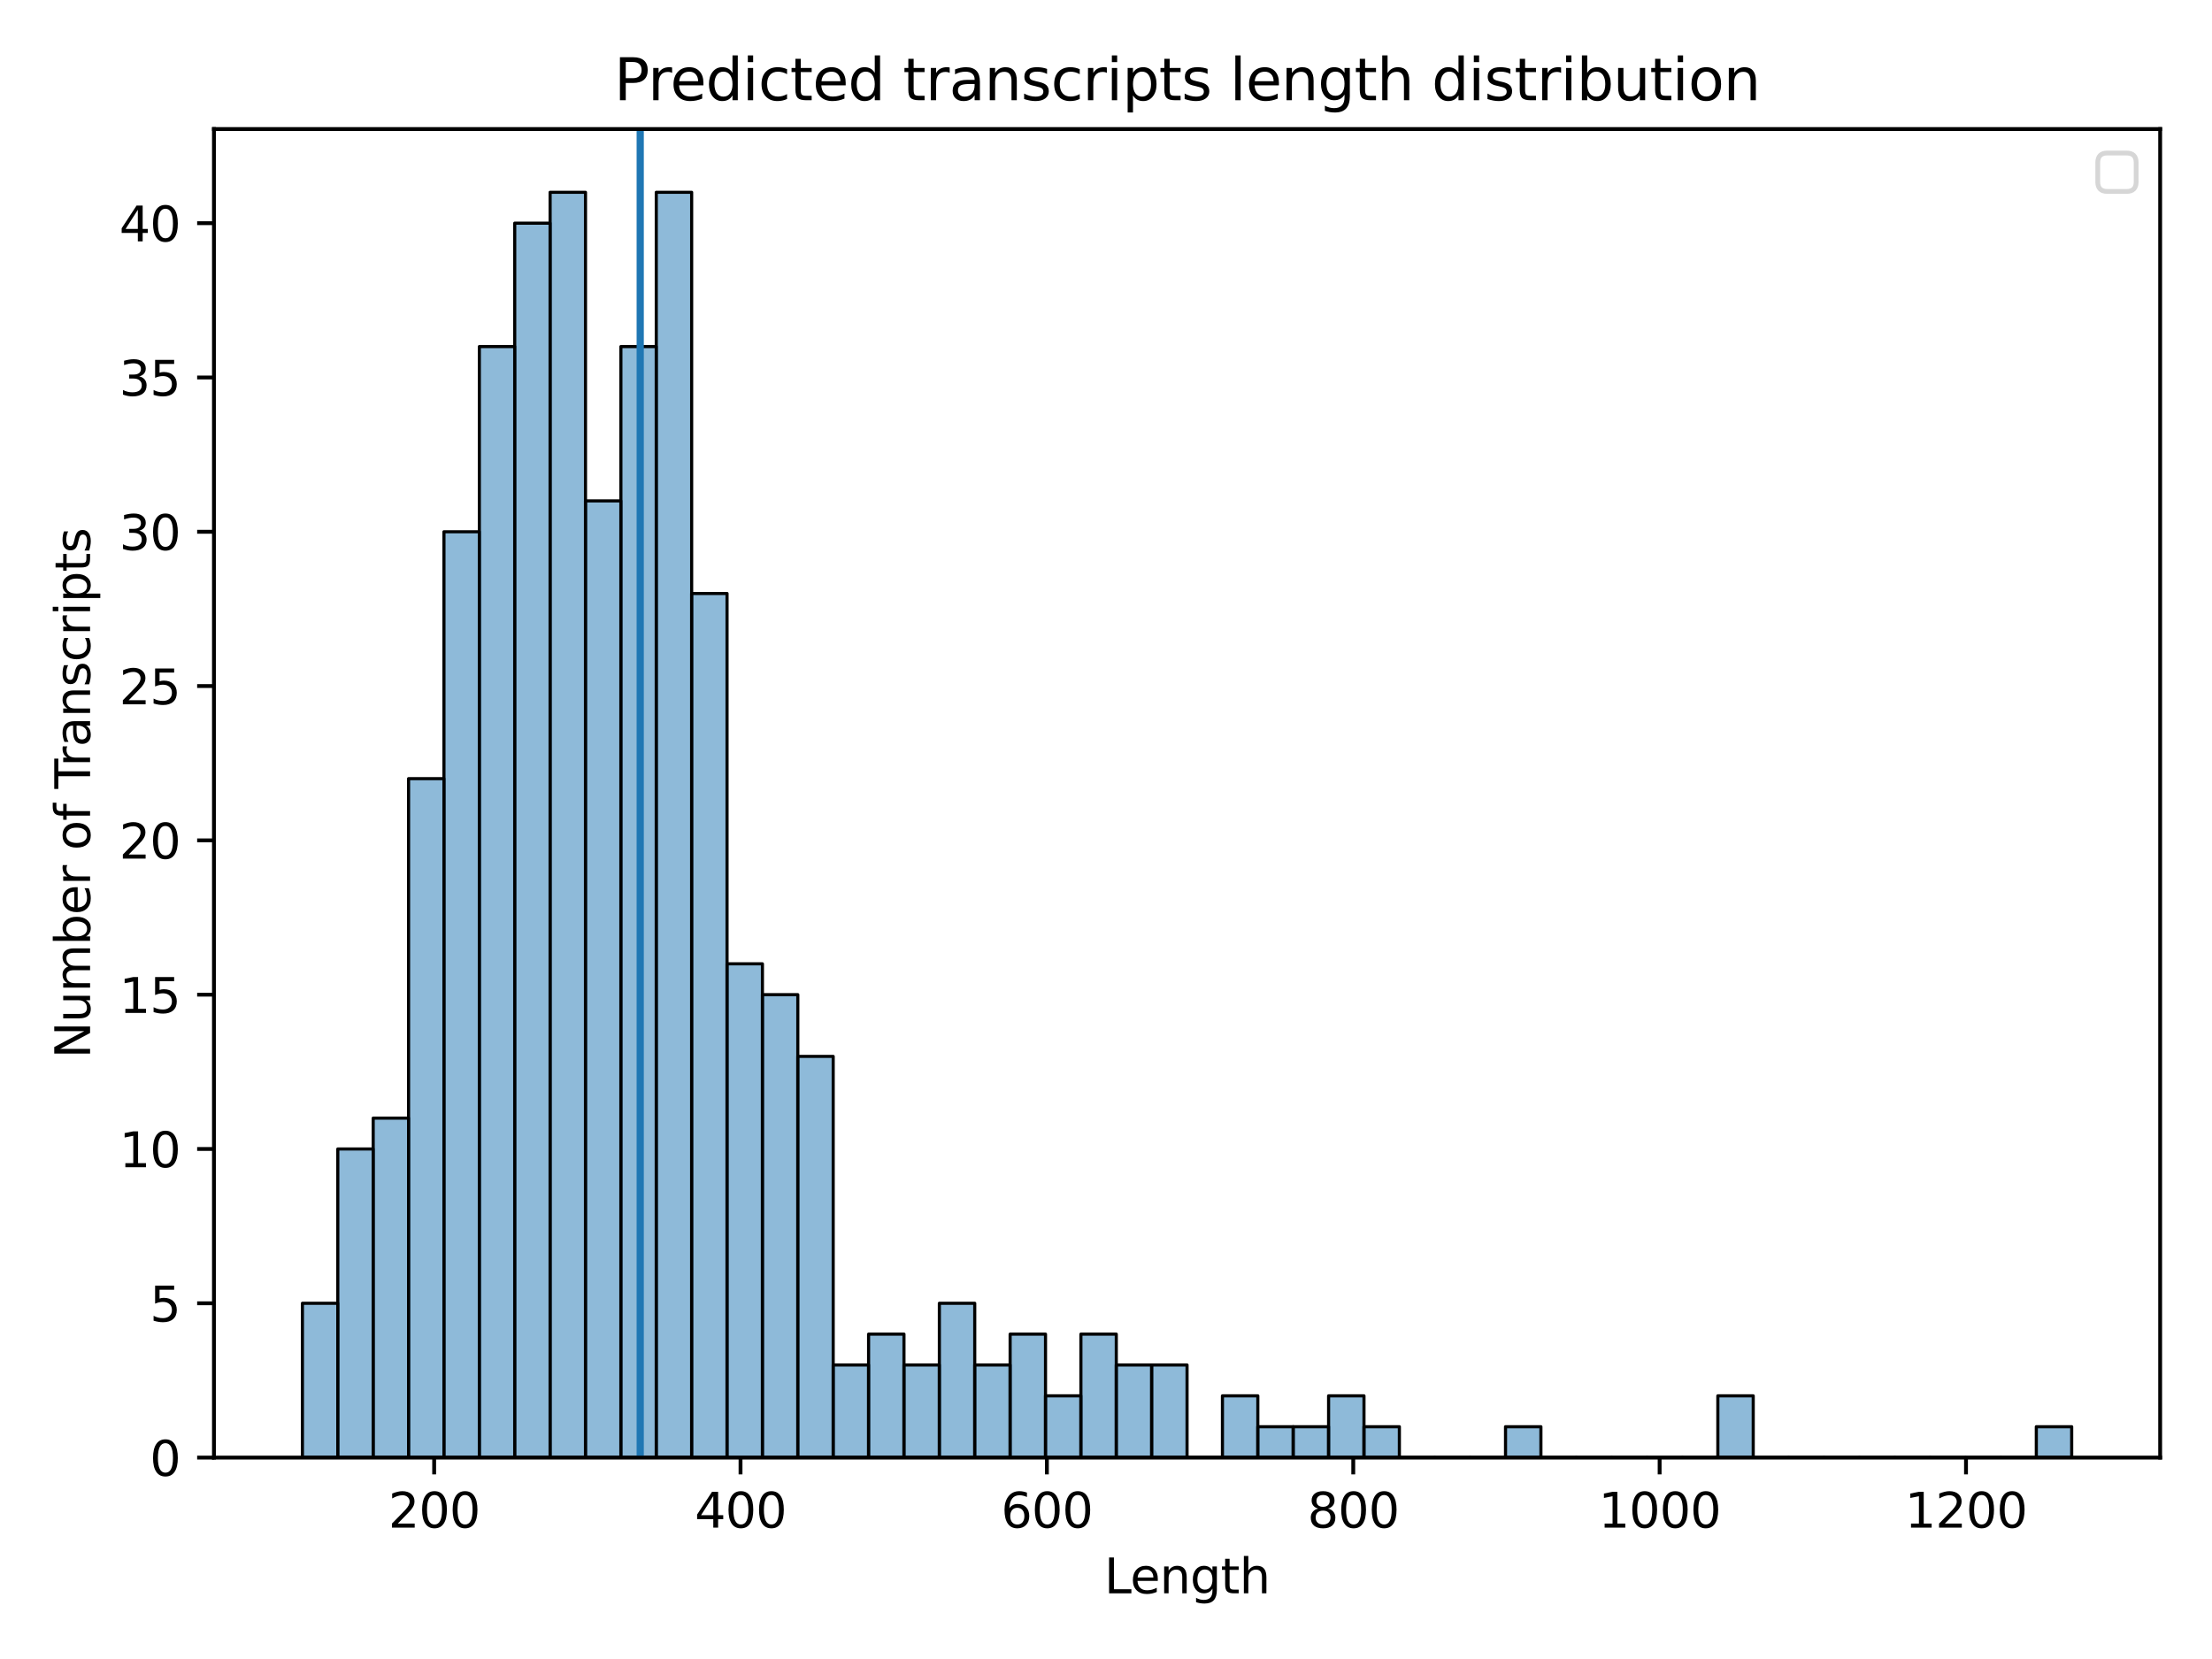 <?xml version="1.0" encoding="utf-8" standalone="no"?>
<!DOCTYPE svg PUBLIC "-//W3C//DTD SVG 1.1//EN"
  "http://www.w3.org/Graphics/SVG/1.1/DTD/svg11.dtd">
<svg xmlns:xlink="http://www.w3.org/1999/xlink" width="460.8pt" height="345.6pt" viewBox="0 0 460.8 345.6" xmlns="http://www.w3.org/2000/svg" version="1.1">
 <defs>
  <style type="text/css">*{stroke-linejoin: round; stroke-linecap: butt}</style>
 </defs>
 <g id="figure_1">
  <g id="patch_1">
   <path d="M 0 345.6 
L 460.8 345.6 
L 460.8 0 
L 0 0 
z
" style="fill: #ffffff"/>
  </g>
  <g id="axes_1">
   <g id="patch_2">
    <path d="M 44.57 303.64 
L 450 303.64 
L 450 26.88 
L 44.57 26.88 
z
" style="fill: #ffffff"/>
   </g>
   <g id="patch_3">
    <path d="M 62.999 303.64 
L 70.37 303.64 
L 70.37 271.496 
L 62.999 271.496 
z
" clip-path="url(#pfe4342f072)" style="fill: #1f77b4; fill-opacity: 0.5; stroke: #000000; stroke-width: 0.649; stroke-linejoin: miter"/>
   </g>
   <g id="patch_4">
    <path d="M 70.37 303.64 
L 77.742 303.64 
L 77.742 239.352 
L 70.37 239.352 
z
" clip-path="url(#pfe4342f072)" style="fill: #1f77b4; fill-opacity: 0.5; stroke: #000000; stroke-width: 0.649; stroke-linejoin: miter"/>
   </g>
   <g id="patch_5">
    <path d="M 77.742 303.64 
L 85.113 303.64 
L 85.113 232.923 
L 77.742 232.923 
z
" clip-path="url(#pfe4342f072)" style="fill: #1f77b4; fill-opacity: 0.5; stroke: #000000; stroke-width: 0.649; stroke-linejoin: miter"/>
   </g>
   <g id="patch_6">
    <path d="M 85.113 303.64 
L 92.484 303.64 
L 92.484 162.206 
L 85.113 162.206 
z
" clip-path="url(#pfe4342f072)" style="fill: #1f77b4; fill-opacity: 0.5; stroke: #000000; stroke-width: 0.649; stroke-linejoin: miter"/>
   </g>
   <g id="patch_7">
    <path d="M 92.484 303.64 
L 99.856 303.64 
L 99.856 110.776 
L 92.484 110.776 
z
" clip-path="url(#pfe4342f072)" style="fill: #1f77b4; fill-opacity: 0.5; stroke: #000000; stroke-width: 0.649; stroke-linejoin: miter"/>
   </g>
   <g id="patch_8">
    <path d="M 99.856 303.64 
L 107.227 303.64 
L 107.227 72.203 
L 99.856 72.203 
z
" clip-path="url(#pfe4342f072)" style="fill: #1f77b4; fill-opacity: 0.5; stroke: #000000; stroke-width: 0.649; stroke-linejoin: miter"/>
   </g>
   <g id="patch_9">
    <path d="M 107.227 303.64 
L 114.599 303.64 
L 114.599 46.488 
L 107.227 46.488 
z
" clip-path="url(#pfe4342f072)" style="fill: #1f77b4; fill-opacity: 0.5; stroke: #000000; stroke-width: 0.649; stroke-linejoin: miter"/>
   </g>
   <g id="patch_10">
    <path d="M 114.599 303.64 
L 121.97 303.64 
L 121.97 40.059 
L 114.599 40.059 
z
" clip-path="url(#pfe4342f072)" style="fill: #1f77b4; fill-opacity: 0.5; stroke: #000000; stroke-width: 0.649; stroke-linejoin: miter"/>
   </g>
   <g id="patch_11">
    <path d="M 121.97 303.64 
L 129.342 303.64 
L 129.342 104.347 
L 121.97 104.347 
z
" clip-path="url(#pfe4342f072)" style="fill: #1f77b4; fill-opacity: 0.5; stroke: #000000; stroke-width: 0.649; stroke-linejoin: miter"/>
   </g>
   <g id="patch_12">
    <path d="M 129.342 303.64 
L 136.713 303.64 
L 136.713 72.203 
L 129.342 72.203 
z
" clip-path="url(#pfe4342f072)" style="fill: #1f77b4; fill-opacity: 0.5; stroke: #000000; stroke-width: 0.649; stroke-linejoin: miter"/>
   </g>
   <g id="patch_13">
    <path d="M 136.713 303.64 
L 144.085 303.64 
L 144.085 40.059 
L 136.713 40.059 
z
" clip-path="url(#pfe4342f072)" style="fill: #1f77b4; fill-opacity: 0.5; stroke: #000000; stroke-width: 0.649; stroke-linejoin: miter"/>
   </g>
   <g id="patch_14">
    <path d="M 144.085 303.64 
L 151.456 303.64 
L 151.456 123.633 
L 144.085 123.633 
z
" clip-path="url(#pfe4342f072)" style="fill: #1f77b4; fill-opacity: 0.5; stroke: #000000; stroke-width: 0.649; stroke-linejoin: miter"/>
   </g>
   <g id="patch_15">
    <path d="M 151.456 303.64 
L 158.828 303.64 
L 158.828 200.779 
L 151.456 200.779 
z
" clip-path="url(#pfe4342f072)" style="fill: #1f77b4; fill-opacity: 0.5; stroke: #000000; stroke-width: 0.649; stroke-linejoin: miter"/>
   </g>
   <g id="patch_16">
    <path d="M 158.828 303.64 
L 166.199 303.64 
L 166.199 207.208 
L 158.828 207.208 
z
" clip-path="url(#pfe4342f072)" style="fill: #1f77b4; fill-opacity: 0.5; stroke: #000000; stroke-width: 0.649; stroke-linejoin: miter"/>
   </g>
   <g id="patch_17">
    <path d="M 166.199 303.64 
L 173.57 303.64 
L 173.57 220.066 
L 166.199 220.066 
z
" clip-path="url(#pfe4342f072)" style="fill: #1f77b4; fill-opacity: 0.5; stroke: #000000; stroke-width: 0.649; stroke-linejoin: miter"/>
   </g>
   <g id="patch_18">
    <path d="M 173.57 303.64 
L 180.942 303.64 
L 180.942 284.354 
L 173.57 284.354 
z
" clip-path="url(#pfe4342f072)" style="fill: #1f77b4; fill-opacity: 0.5; stroke: #000000; stroke-width: 0.649; stroke-linejoin: miter"/>
   </g>
   <g id="patch_19">
    <path d="M 180.942 303.64 
L 188.313 303.64 
L 188.313 277.925 
L 180.942 277.925 
z
" clip-path="url(#pfe4342f072)" style="fill: #1f77b4; fill-opacity: 0.5; stroke: #000000; stroke-width: 0.649; stroke-linejoin: miter"/>
   </g>
   <g id="patch_20">
    <path d="M 188.313 303.64 
L 195.685 303.64 
L 195.685 284.354 
L 188.313 284.354 
z
" clip-path="url(#pfe4342f072)" style="fill: #1f77b4; fill-opacity: 0.5; stroke: #000000; stroke-width: 0.649; stroke-linejoin: miter"/>
   </g>
   <g id="patch_21">
    <path d="M 195.685 303.64 
L 203.056 303.64 
L 203.056 271.496 
L 195.685 271.496 
z
" clip-path="url(#pfe4342f072)" style="fill: #1f77b4; fill-opacity: 0.5; stroke: #000000; stroke-width: 0.649; stroke-linejoin: miter"/>
   </g>
   <g id="patch_22">
    <path d="M 203.056 303.64 
L 210.428 303.64 
L 210.428 284.354 
L 203.056 284.354 
z
" clip-path="url(#pfe4342f072)" style="fill: #1f77b4; fill-opacity: 0.5; stroke: #000000; stroke-width: 0.649; stroke-linejoin: miter"/>
   </g>
   <g id="patch_23">
    <path d="M 210.428 303.64 
L 217.799 303.64 
L 217.799 277.925 
L 210.428 277.925 
z
" clip-path="url(#pfe4342f072)" style="fill: #1f77b4; fill-opacity: 0.5; stroke: #000000; stroke-width: 0.649; stroke-linejoin: miter"/>
   </g>
   <g id="patch_24">
    <path d="M 217.799 303.64 
L 225.171 303.64 
L 225.171 290.782 
L 217.799 290.782 
z
" clip-path="url(#pfe4342f072)" style="fill: #1f77b4; fill-opacity: 0.5; stroke: #000000; stroke-width: 0.649; stroke-linejoin: miter"/>
   </g>
   <g id="patch_25">
    <path d="M 225.171 303.64 
L 232.542 303.64 
L 232.542 277.925 
L 225.171 277.925 
z
" clip-path="url(#pfe4342f072)" style="fill: #1f77b4; fill-opacity: 0.5; stroke: #000000; stroke-width: 0.649; stroke-linejoin: miter"/>
   </g>
   <g id="patch_26">
    <path d="M 232.542 303.64 
L 239.914 303.64 
L 239.914 284.354 
L 232.542 284.354 
z
" clip-path="url(#pfe4342f072)" style="fill: #1f77b4; fill-opacity: 0.5; stroke: #000000; stroke-width: 0.649; stroke-linejoin: miter"/>
   </g>
   <g id="patch_27">
    <path d="M 239.914 303.64 
L 247.285 303.64 
L 247.285 284.354 
L 239.914 284.354 
z
" clip-path="url(#pfe4342f072)" style="fill: #1f77b4; fill-opacity: 0.5; stroke: #000000; stroke-width: 0.649; stroke-linejoin: miter"/>
   </g>
   <g id="patch_28">
    <path d="M 247.285 303.64 
L 254.656 303.64 
L 254.656 303.64 
L 247.285 303.64 
z
" clip-path="url(#pfe4342f072)" style="fill: #1f77b4; fill-opacity: 0.5; stroke: #000000; stroke-width: 0.649; stroke-linejoin: miter"/>
   </g>
   <g id="patch_29">
    <path d="M 254.656 303.64 
L 262.028 303.64 
L 262.028 290.782 
L 254.656 290.782 
z
" clip-path="url(#pfe4342f072)" style="fill: #1f77b4; fill-opacity: 0.5; stroke: #000000; stroke-width: 0.649; stroke-linejoin: miter"/>
   </g>
   <g id="patch_30">
    <path d="M 262.028 303.64 
L 269.399 303.64 
L 269.399 297.211 
L 262.028 297.211 
z
" clip-path="url(#pfe4342f072)" style="fill: #1f77b4; fill-opacity: 0.5; stroke: #000000; stroke-width: 0.649; stroke-linejoin: miter"/>
   </g>
   <g id="patch_31">
    <path d="M 269.399 303.64 
L 276.771 303.64 
L 276.771 297.211 
L 269.399 297.211 
z
" clip-path="url(#pfe4342f072)" style="fill: #1f77b4; fill-opacity: 0.5; stroke: #000000; stroke-width: 0.649; stroke-linejoin: miter"/>
   </g>
   <g id="patch_32">
    <path d="M 276.771 303.64 
L 284.142 303.64 
L 284.142 290.782 
L 276.771 290.782 
z
" clip-path="url(#pfe4342f072)" style="fill: #1f77b4; fill-opacity: 0.5; stroke: #000000; stroke-width: 0.649; stroke-linejoin: miter"/>
   </g>
   <g id="patch_33">
    <path d="M 284.142 303.64 
L 291.514 303.64 
L 291.514 297.211 
L 284.142 297.211 
z
" clip-path="url(#pfe4342f072)" style="fill: #1f77b4; fill-opacity: 0.5; stroke: #000000; stroke-width: 0.649; stroke-linejoin: miter"/>
   </g>
   <g id="patch_34">
    <path d="M 291.514 303.64 
L 298.885 303.64 
L 298.885 303.64 
L 291.514 303.64 
z
" clip-path="url(#pfe4342f072)" style="fill: #1f77b4; fill-opacity: 0.5; stroke: #000000; stroke-width: 0.649; stroke-linejoin: miter"/>
   </g>
   <g id="patch_35">
    <path d="M 298.885 303.64 
L 306.257 303.64 
L 306.257 303.64 
L 298.885 303.64 
z
" clip-path="url(#pfe4342f072)" style="fill: #1f77b4; fill-opacity: 0.5; stroke: #000000; stroke-width: 0.649; stroke-linejoin: miter"/>
   </g>
   <g id="patch_36">
    <path d="M 306.257 303.64 
L 313.628 303.64 
L 313.628 303.64 
L 306.257 303.64 
z
" clip-path="url(#pfe4342f072)" style="fill: #1f77b4; fill-opacity: 0.5; stroke: #000000; stroke-width: 0.649; stroke-linejoin: miter"/>
   </g>
   <g id="patch_37">
    <path d="M 313.628 303.64 
L 321 303.64 
L 321 297.211 
L 313.628 297.211 
z
" clip-path="url(#pfe4342f072)" style="fill: #1f77b4; fill-opacity: 0.5; stroke: #000000; stroke-width: 0.649; stroke-linejoin: miter"/>
   </g>
   <g id="patch_38">
    <path d="M 321 303.64 
L 328.371 303.64 
L 328.371 303.64 
L 321 303.64 
z
" clip-path="url(#pfe4342f072)" style="fill: #1f77b4; fill-opacity: 0.5; stroke: #000000; stroke-width: 0.649; stroke-linejoin: miter"/>
   </g>
   <g id="patch_39">
    <path d="M 328.371 303.64 
L 335.742 303.64 
L 335.742 303.64 
L 328.371 303.64 
z
" clip-path="url(#pfe4342f072)" style="fill: #1f77b4; fill-opacity: 0.5; stroke: #000000; stroke-width: 0.649; stroke-linejoin: miter"/>
   </g>
   <g id="patch_40">
    <path d="M 335.742 303.64 
L 343.114 303.64 
L 343.114 303.64 
L 335.742 303.64 
z
" clip-path="url(#pfe4342f072)" style="fill: #1f77b4; fill-opacity: 0.5; stroke: #000000; stroke-width: 0.649; stroke-linejoin: miter"/>
   </g>
   <g id="patch_41">
    <path d="M 343.114 303.64 
L 350.485 303.64 
L 350.485 303.64 
L 343.114 303.64 
z
" clip-path="url(#pfe4342f072)" style="fill: #1f77b4; fill-opacity: 0.5; stroke: #000000; stroke-width: 0.649; stroke-linejoin: miter"/>
   </g>
   <g id="patch_42">
    <path d="M 350.485 303.64 
L 357.857 303.64 
L 357.857 303.64 
L 350.485 303.64 
z
" clip-path="url(#pfe4342f072)" style="fill: #1f77b4; fill-opacity: 0.5; stroke: #000000; stroke-width: 0.649; stroke-linejoin: miter"/>
   </g>
   <g id="patch_43">
    <path d="M 357.857 303.64 
L 365.228 303.64 
L 365.228 290.782 
L 357.857 290.782 
z
" clip-path="url(#pfe4342f072)" style="fill: #1f77b4; fill-opacity: 0.5; stroke: #000000; stroke-width: 0.649; stroke-linejoin: miter"/>
   </g>
   <g id="patch_44">
    <path d="M 365.228 303.64 
L 372.6 303.64 
L 372.6 303.64 
L 365.228 303.64 
z
" clip-path="url(#pfe4342f072)" style="fill: #1f77b4; fill-opacity: 0.5; stroke: #000000; stroke-width: 0.649; stroke-linejoin: miter"/>
   </g>
   <g id="patch_45">
    <path d="M 372.6 303.64 
L 379.971 303.64 
L 379.971 303.64 
L 372.6 303.64 
z
" clip-path="url(#pfe4342f072)" style="fill: #1f77b4; fill-opacity: 0.5; stroke: #000000; stroke-width: 0.649; stroke-linejoin: miter"/>
   </g>
   <g id="patch_46">
    <path d="M 379.971 303.64 
L 387.343 303.64 
L 387.343 303.64 
L 379.971 303.64 
z
" clip-path="url(#pfe4342f072)" style="fill: #1f77b4; fill-opacity: 0.5; stroke: #000000; stroke-width: 0.649; stroke-linejoin: miter"/>
   </g>
   <g id="patch_47">
    <path d="M 387.343 303.64 
L 394.714 303.64 
L 394.714 303.64 
L 387.343 303.64 
z
" clip-path="url(#pfe4342f072)" style="fill: #1f77b4; fill-opacity: 0.5; stroke: #000000; stroke-width: 0.649; stroke-linejoin: miter"/>
   </g>
   <g id="patch_48">
    <path d="M 394.714 303.64 
L 402.086 303.64 
L 402.086 303.64 
L 394.714 303.64 
z
" clip-path="url(#pfe4342f072)" style="fill: #1f77b4; fill-opacity: 0.5; stroke: #000000; stroke-width: 0.649; stroke-linejoin: miter"/>
   </g>
   <g id="patch_49">
    <path d="M 402.086 303.64 
L 409.457 303.64 
L 409.457 303.64 
L 402.086 303.64 
z
" clip-path="url(#pfe4342f072)" style="fill: #1f77b4; fill-opacity: 0.5; stroke: #000000; stroke-width: 0.649; stroke-linejoin: miter"/>
   </g>
   <g id="patch_50">
    <path d="M 409.457 303.64 
L 416.828 303.64 
L 416.828 303.64 
L 409.457 303.64 
z
" clip-path="url(#pfe4342f072)" style="fill: #1f77b4; fill-opacity: 0.5; stroke: #000000; stroke-width: 0.649; stroke-linejoin: miter"/>
   </g>
   <g id="patch_51">
    <path d="M 416.828 303.64 
L 424.2 303.64 
L 424.2 303.64 
L 416.828 303.64 
z
" clip-path="url(#pfe4342f072)" style="fill: #1f77b4; fill-opacity: 0.5; stroke: #000000; stroke-width: 0.649; stroke-linejoin: miter"/>
   </g>
   <g id="patch_52">
    <path d="M 424.2 303.64 
L 431.571 303.64 
L 431.571 297.211 
L 424.2 297.211 
z
" clip-path="url(#pfe4342f072)" style="fill: #1f77b4; fill-opacity: 0.5; stroke: #000000; stroke-width: 0.649; stroke-linejoin: miter"/>
   </g>
   <g id="matplotlib.axis_1">
    <g id="xtick_1">
     <g id="line2d_1">
      <defs>
       <path id="m923038e060" d="M 0 0 
L 0 3.5 
" style="stroke: #000000; stroke-width: 0.8"/>
      </defs>
      <g>
       <use xlink:href="#m923038e060" x="90.442" y="303.64" style="stroke: #000000; stroke-width: 0.8"/>
      </g>
     </g>
     <g id="text_1">
      <!-- 200 -->
      <g transform="translate(80.898 318.238) scale(0.1 -0.1)">
       <defs>
        <path id="DejaVuSans-32" d="M 1228 531 
L 3431 531 
L 3431 0 
L 469 0 
L 469 531 
Q 828 903 1448 1529 
Q 2069 2156 2228 2338 
Q 2531 2678 2651 2914 
Q 2772 3150 2772 3378 
Q 2772 3750 2511 3984 
Q 2250 4219 1831 4219 
Q 1534 4219 1204 4116 
Q 875 4013 500 3803 
L 500 4441 
Q 881 4594 1212 4672 
Q 1544 4750 1819 4750 
Q 2544 4750 2975 4387 
Q 3406 4025 3406 3419 
Q 3406 3131 3298 2873 
Q 3191 2616 2906 2266 
Q 2828 2175 2409 1742 
Q 1991 1309 1228 531 
z
" transform="scale(0.016)"/>
        <path id="DejaVuSans-30" d="M 2034 4250 
Q 1547 4250 1301 3770 
Q 1056 3291 1056 2328 
Q 1056 1369 1301 889 
Q 1547 409 2034 409 
Q 2525 409 2770 889 
Q 3016 1369 3016 2328 
Q 3016 3291 2770 3770 
Q 2525 4250 2034 4250 
z
M 2034 4750 
Q 2819 4750 3233 4129 
Q 3647 3509 3647 2328 
Q 3647 1150 3233 529 
Q 2819 -91 2034 -91 
Q 1250 -91 836 529 
Q 422 1150 422 2328 
Q 422 3509 836 4129 
Q 1250 4750 2034 4750 
z
" transform="scale(0.016)"/>
       </defs>
       <use xlink:href="#DejaVuSans-32"/>
       <use xlink:href="#DejaVuSans-30" x="63.623"/>
       <use xlink:href="#DejaVuSans-30" x="127.246"/>
      </g>
     </g>
    </g>
    <g id="xtick_2">
     <g id="line2d_2">
      <g>
       <use xlink:href="#m923038e060" x="154.264" y="303.64" style="stroke: #000000; stroke-width: 0.8"/>
      </g>
     </g>
     <g id="text_2">
      <!-- 400 -->
      <g transform="translate(144.721 318.238) scale(0.1 -0.1)">
       <defs>
        <path id="DejaVuSans-34" d="M 2419 4116 
L 825 1625 
L 2419 1625 
L 2419 4116 
z
M 2253 4666 
L 3047 4666 
L 3047 1625 
L 3713 1625 
L 3713 1100 
L 3047 1100 
L 3047 0 
L 2419 0 
L 2419 1100 
L 313 1100 
L 313 1709 
L 2253 4666 
z
" transform="scale(0.016)"/>
       </defs>
       <use xlink:href="#DejaVuSans-34"/>
       <use xlink:href="#DejaVuSans-30" x="63.623"/>
       <use xlink:href="#DejaVuSans-30" x="127.246"/>
      </g>
     </g>
    </g>
    <g id="xtick_3">
     <g id="line2d_3">
      <g>
       <use xlink:href="#m923038e060" x="218.086" y="303.64" style="stroke: #000000; stroke-width: 0.8"/>
      </g>
     </g>
     <g id="text_3">
      <!-- 600 -->
      <g transform="translate(208.543 318.238) scale(0.1 -0.1)">
       <defs>
        <path id="DejaVuSans-36" d="M 2113 2584 
Q 1688 2584 1439 2293 
Q 1191 2003 1191 1497 
Q 1191 994 1439 701 
Q 1688 409 2113 409 
Q 2538 409 2786 701 
Q 3034 994 3034 1497 
Q 3034 2003 2786 2293 
Q 2538 2584 2113 2584 
z
M 3366 4563 
L 3366 3988 
Q 3128 4100 2886 4159 
Q 2644 4219 2406 4219 
Q 1781 4219 1451 3797 
Q 1122 3375 1075 2522 
Q 1259 2794 1537 2939 
Q 1816 3084 2150 3084 
Q 2853 3084 3261 2657 
Q 3669 2231 3669 1497 
Q 3669 778 3244 343 
Q 2819 -91 2113 -91 
Q 1303 -91 875 529 
Q 447 1150 447 2328 
Q 447 3434 972 4092 
Q 1497 4750 2381 4750 
Q 2619 4750 2861 4703 
Q 3103 4656 3366 4563 
z
" transform="scale(0.016)"/>
       </defs>
       <use xlink:href="#DejaVuSans-36"/>
       <use xlink:href="#DejaVuSans-30" x="63.623"/>
       <use xlink:href="#DejaVuSans-30" x="127.246"/>
      </g>
     </g>
    </g>
    <g id="xtick_4">
     <g id="line2d_4">
      <g>
       <use xlink:href="#m923038e060" x="281.908" y="303.64" style="stroke: #000000; stroke-width: 0.8"/>
      </g>
     </g>
     <g id="text_4">
      <!-- 800 -->
      <g transform="translate(272.365 318.238) scale(0.1 -0.1)">
       <defs>
        <path id="DejaVuSans-38" d="M 2034 2216 
Q 1584 2216 1326 1975 
Q 1069 1734 1069 1313 
Q 1069 891 1326 650 
Q 1584 409 2034 409 
Q 2484 409 2743 651 
Q 3003 894 3003 1313 
Q 3003 1734 2745 1975 
Q 2488 2216 2034 2216 
z
M 1403 2484 
Q 997 2584 770 2862 
Q 544 3141 544 3541 
Q 544 4100 942 4425 
Q 1341 4750 2034 4750 
Q 2731 4750 3128 4425 
Q 3525 4100 3525 3541 
Q 3525 3141 3298 2862 
Q 3072 2584 2669 2484 
Q 3125 2378 3379 2068 
Q 3634 1759 3634 1313 
Q 3634 634 3220 271 
Q 2806 -91 2034 -91 
Q 1263 -91 848 271 
Q 434 634 434 1313 
Q 434 1759 690 2068 
Q 947 2378 1403 2484 
z
M 1172 3481 
Q 1172 3119 1398 2916 
Q 1625 2713 2034 2713 
Q 2441 2713 2670 2916 
Q 2900 3119 2900 3481 
Q 2900 3844 2670 4047 
Q 2441 4250 2034 4250 
Q 1625 4250 1398 4047 
Q 1172 3844 1172 3481 
z
" transform="scale(0.016)"/>
       </defs>
       <use xlink:href="#DejaVuSans-38"/>
       <use xlink:href="#DejaVuSans-30" x="63.623"/>
       <use xlink:href="#DejaVuSans-30" x="127.246"/>
      </g>
     </g>
    </g>
    <g id="xtick_5">
     <g id="line2d_5">
      <g>
       <use xlink:href="#m923038e060" x="345.731" y="303.64" style="stroke: #000000; stroke-width: 0.8"/>
      </g>
     </g>
     <g id="text_5">
      <!-- 1000 -->
      <g transform="translate(333.006 318.238) scale(0.1 -0.1)">
       <defs>
        <path id="DejaVuSans-31" d="M 794 531 
L 1825 531 
L 1825 4091 
L 703 3866 
L 703 4441 
L 1819 4666 
L 2450 4666 
L 2450 531 
L 3481 531 
L 3481 0 
L 794 0 
L 794 531 
z
" transform="scale(0.016)"/>
       </defs>
       <use xlink:href="#DejaVuSans-31"/>
       <use xlink:href="#DejaVuSans-30" x="63.623"/>
       <use xlink:href="#DejaVuSans-30" x="127.246"/>
       <use xlink:href="#DejaVuSans-30" x="190.869"/>
      </g>
     </g>
    </g>
    <g id="xtick_6">
     <g id="line2d_6">
      <g>
       <use xlink:href="#m923038e060" x="409.553" y="303.64" style="stroke: #000000; stroke-width: 0.8"/>
      </g>
     </g>
     <g id="text_6">
      <!-- 1200 -->
      <g transform="translate(396.828 318.238) scale(0.1 -0.1)">
       <use xlink:href="#DejaVuSans-31"/>
       <use xlink:href="#DejaVuSans-32" x="63.623"/>
       <use xlink:href="#DejaVuSans-30" x="127.246"/>
       <use xlink:href="#DejaVuSans-30" x="190.869"/>
      </g>
     </g>
    </g>
    <g id="text_7">
     <!-- Length -->
     <g transform="translate(230.038 331.917) scale(0.1 -0.1)">
      <defs>
       <path id="DejaVuSans-4c" d="M 628 4666 
L 1259 4666 
L 1259 531 
L 3531 531 
L 3531 0 
L 628 0 
L 628 4666 
z
" transform="scale(0.016)"/>
       <path id="DejaVuSans-65" d="M 3597 1894 
L 3597 1613 
L 953 1613 
Q 991 1019 1311 708 
Q 1631 397 2203 397 
Q 2534 397 2845 478 
Q 3156 559 3463 722 
L 3463 178 
Q 3153 47 2828 -22 
Q 2503 -91 2169 -91 
Q 1331 -91 842 396 
Q 353 884 353 1716 
Q 353 2575 817 3079 
Q 1281 3584 2069 3584 
Q 2775 3584 3186 3129 
Q 3597 2675 3597 1894 
z
M 3022 2063 
Q 3016 2534 2758 2815 
Q 2500 3097 2075 3097 
Q 1594 3097 1305 2825 
Q 1016 2553 972 2059 
L 3022 2063 
z
" transform="scale(0.016)"/>
       <path id="DejaVuSans-6e" d="M 3513 2113 
L 3513 0 
L 2938 0 
L 2938 2094 
Q 2938 2591 2744 2837 
Q 2550 3084 2163 3084 
Q 1697 3084 1428 2787 
Q 1159 2491 1159 1978 
L 1159 0 
L 581 0 
L 581 3500 
L 1159 3500 
L 1159 2956 
Q 1366 3272 1645 3428 
Q 1925 3584 2291 3584 
Q 2894 3584 3203 3211 
Q 3513 2838 3513 2113 
z
" transform="scale(0.016)"/>
       <path id="DejaVuSans-67" d="M 2906 1791 
Q 2906 2416 2648 2759 
Q 2391 3103 1925 3103 
Q 1463 3103 1205 2759 
Q 947 2416 947 1791 
Q 947 1169 1205 825 
Q 1463 481 1925 481 
Q 2391 481 2648 825 
Q 2906 1169 2906 1791 
z
M 3481 434 
Q 3481 -459 3084 -895 
Q 2688 -1331 1869 -1331 
Q 1566 -1331 1297 -1286 
Q 1028 -1241 775 -1147 
L 775 -588 
Q 1028 -725 1275 -790 
Q 1522 -856 1778 -856 
Q 2344 -856 2625 -561 
Q 2906 -266 2906 331 
L 2906 616 
Q 2728 306 2450 153 
Q 2172 0 1784 0 
Q 1141 0 747 490 
Q 353 981 353 1791 
Q 353 2603 747 3093 
Q 1141 3584 1784 3584 
Q 2172 3584 2450 3431 
Q 2728 3278 2906 2969 
L 2906 3500 
L 3481 3500 
L 3481 434 
z
" transform="scale(0.016)"/>
       <path id="DejaVuSans-74" d="M 1172 4494 
L 1172 3500 
L 2356 3500 
L 2356 3053 
L 1172 3053 
L 1172 1153 
Q 1172 725 1289 603 
Q 1406 481 1766 481 
L 2356 481 
L 2356 0 
L 1766 0 
Q 1100 0 847 248 
Q 594 497 594 1153 
L 594 3053 
L 172 3053 
L 172 3500 
L 594 3500 
L 594 4494 
L 1172 4494 
z
" transform="scale(0.016)"/>
       <path id="DejaVuSans-68" d="M 3513 2113 
L 3513 0 
L 2938 0 
L 2938 2094 
Q 2938 2591 2744 2837 
Q 2550 3084 2163 3084 
Q 1697 3084 1428 2787 
Q 1159 2491 1159 1978 
L 1159 0 
L 581 0 
L 581 4863 
L 1159 4863 
L 1159 2956 
Q 1366 3272 1645 3428 
Q 1925 3584 2291 3584 
Q 2894 3584 3203 3211 
Q 3513 2838 3513 2113 
z
" transform="scale(0.016)"/>
      </defs>
      <use xlink:href="#DejaVuSans-4c"/>
      <use xlink:href="#DejaVuSans-65" x="53.963"/>
      <use xlink:href="#DejaVuSans-6e" x="115.486"/>
      <use xlink:href="#DejaVuSans-67" x="178.865"/>
      <use xlink:href="#DejaVuSans-74" x="242.342"/>
      <use xlink:href="#DejaVuSans-68" x="281.551"/>
     </g>
    </g>
   </g>
   <g id="matplotlib.axis_2">
    <g id="ytick_1">
     <g id="line2d_7">
      <defs>
       <path id="maa42cbcb3b" d="M 0 0 
L -3.5 0 
" style="stroke: #000000; stroke-width: 0.8"/>
      </defs>
      <g>
       <use xlink:href="#maa42cbcb3b" x="44.57" y="303.64" style="stroke: #000000; stroke-width: 0.8"/>
      </g>
     </g>
     <g id="text_8">
      <!-- 0 -->
      <g transform="translate(31.207 307.439) scale(0.1 -0.1)">
       <use xlink:href="#DejaVuSans-30"/>
      </g>
     </g>
    </g>
    <g id="ytick_2">
     <g id="line2d_8">
      <g>
       <use xlink:href="#maa42cbcb3b" x="44.57" y="271.496" style="stroke: #000000; stroke-width: 0.8"/>
      </g>
     </g>
     <g id="text_9">
      <!-- 5 -->
      <g transform="translate(31.207 275.295) scale(0.1 -0.1)">
       <defs>
        <path id="DejaVuSans-35" d="M 691 4666 
L 3169 4666 
L 3169 4134 
L 1269 4134 
L 1269 2991 
Q 1406 3038 1543 3061 
Q 1681 3084 1819 3084 
Q 2600 3084 3056 2656 
Q 3513 2228 3513 1497 
Q 3513 744 3044 326 
Q 2575 -91 1722 -91 
Q 1428 -91 1123 -41 
Q 819 9 494 109 
L 494 744 
Q 775 591 1075 516 
Q 1375 441 1709 441 
Q 2250 441 2565 725 
Q 2881 1009 2881 1497 
Q 2881 1984 2565 2268 
Q 2250 2553 1709 2553 
Q 1456 2553 1204 2497 
Q 953 2441 691 2322 
L 691 4666 
z
" transform="scale(0.016)"/>
       </defs>
       <use xlink:href="#DejaVuSans-35"/>
      </g>
     </g>
    </g>
    <g id="ytick_3">
     <g id="line2d_9">
      <g>
       <use xlink:href="#maa42cbcb3b" x="44.57" y="239.352" style="stroke: #000000; stroke-width: 0.8"/>
      </g>
     </g>
     <g id="text_10">
      <!-- 10 -->
      <g transform="translate(24.845 243.151) scale(0.1 -0.1)">
       <use xlink:href="#DejaVuSans-31"/>
       <use xlink:href="#DejaVuSans-30" x="63.623"/>
      </g>
     </g>
    </g>
    <g id="ytick_4">
     <g id="line2d_10">
      <g>
       <use xlink:href="#maa42cbcb3b" x="44.57" y="207.208" style="stroke: #000000; stroke-width: 0.8"/>
      </g>
     </g>
     <g id="text_11">
      <!-- 15 -->
      <g transform="translate(24.845 211.007) scale(0.1 -0.1)">
       <use xlink:href="#DejaVuSans-31"/>
       <use xlink:href="#DejaVuSans-35" x="63.623"/>
      </g>
     </g>
    </g>
    <g id="ytick_5">
     <g id="line2d_11">
      <g>
       <use xlink:href="#maa42cbcb3b" x="44.57" y="175.064" style="stroke: #000000; stroke-width: 0.8"/>
      </g>
     </g>
     <g id="text_12">
      <!-- 20 -->
      <g transform="translate(24.845 178.863) scale(0.1 -0.1)">
       <use xlink:href="#DejaVuSans-32"/>
       <use xlink:href="#DejaVuSans-30" x="63.623"/>
      </g>
     </g>
    </g>
    <g id="ytick_6">
     <g id="line2d_12">
      <g>
       <use xlink:href="#maa42cbcb3b" x="44.57" y="142.92" style="stroke: #000000; stroke-width: 0.8"/>
      </g>
     </g>
     <g id="text_13">
      <!-- 25 -->
      <g transform="translate(24.845 146.719) scale(0.1 -0.1)">
       <use xlink:href="#DejaVuSans-32"/>
       <use xlink:href="#DejaVuSans-35" x="63.623"/>
      </g>
     </g>
    </g>
    <g id="ytick_7">
     <g id="line2d_13">
      <g>
       <use xlink:href="#maa42cbcb3b" x="44.57" y="110.776" style="stroke: #000000; stroke-width: 0.8"/>
      </g>
     </g>
     <g id="text_14">
      <!-- 30 -->
      <g transform="translate(24.845 114.575) scale(0.1 -0.1)">
       <defs>
        <path id="DejaVuSans-33" d="M 2597 2516 
Q 3050 2419 3304 2112 
Q 3559 1806 3559 1356 
Q 3559 666 3084 287 
Q 2609 -91 1734 -91 
Q 1441 -91 1130 -33 
Q 819 25 488 141 
L 488 750 
Q 750 597 1062 519 
Q 1375 441 1716 441 
Q 2309 441 2620 675 
Q 2931 909 2931 1356 
Q 2931 1769 2642 2001 
Q 2353 2234 1838 2234 
L 1294 2234 
L 1294 2753 
L 1863 2753 
Q 2328 2753 2575 2939 
Q 2822 3125 2822 3475 
Q 2822 3834 2567 4026 
Q 2313 4219 1838 4219 
Q 1578 4219 1281 4162 
Q 984 4106 628 3988 
L 628 4550 
Q 988 4650 1302 4700 
Q 1616 4750 1894 4750 
Q 2613 4750 3031 4423 
Q 3450 4097 3450 3541 
Q 3450 3153 3228 2886 
Q 3006 2619 2597 2516 
z
" transform="scale(0.016)"/>
       </defs>
       <use xlink:href="#DejaVuSans-33"/>
       <use xlink:href="#DejaVuSans-30" x="63.623"/>
      </g>
     </g>
    </g>
    <g id="ytick_8">
     <g id="line2d_14">
      <g>
       <use xlink:href="#maa42cbcb3b" x="44.57" y="78.632" style="stroke: #000000; stroke-width: 0.8"/>
      </g>
     </g>
     <g id="text_15">
      <!-- 35 -->
      <g transform="translate(24.845 82.431) scale(0.1 -0.1)">
       <use xlink:href="#DejaVuSans-33"/>
       <use xlink:href="#DejaVuSans-35" x="63.623"/>
      </g>
     </g>
    </g>
    <g id="ytick_9">
     <g id="line2d_15">
      <g>
       <use xlink:href="#maa42cbcb3b" x="44.57" y="46.488" style="stroke: #000000; stroke-width: 0.8"/>
      </g>
     </g>
     <g id="text_16">
      <!-- 40 -->
      <g transform="translate(24.845 50.287) scale(0.1 -0.1)">
       <use xlink:href="#DejaVuSans-34"/>
       <use xlink:href="#DejaVuSans-30" x="63.623"/>
      </g>
     </g>
    </g>
    <g id="text_17">
     <!-- Number of Transcripts -->
     <g transform="translate(18.765 220.486) rotate(-90) scale(0.1 -0.1)">
      <defs>
       <path id="DejaVuSans-4e" d="M 628 4666 
L 1478 4666 
L 3547 763 
L 3547 4666 
L 4159 4666 
L 4159 0 
L 3309 0 
L 1241 3903 
L 1241 0 
L 628 0 
L 628 4666 
z
" transform="scale(0.016)"/>
       <path id="DejaVuSans-75" d="M 544 1381 
L 544 3500 
L 1119 3500 
L 1119 1403 
Q 1119 906 1312 657 
Q 1506 409 1894 409 
Q 2359 409 2629 706 
Q 2900 1003 2900 1516 
L 2900 3500 
L 3475 3500 
L 3475 0 
L 2900 0 
L 2900 538 
Q 2691 219 2414 64 
Q 2138 -91 1772 -91 
Q 1169 -91 856 284 
Q 544 659 544 1381 
z
M 1991 3584 
L 1991 3584 
z
" transform="scale(0.016)"/>
       <path id="DejaVuSans-6d" d="M 3328 2828 
Q 3544 3216 3844 3400 
Q 4144 3584 4550 3584 
Q 5097 3584 5394 3201 
Q 5691 2819 5691 2113 
L 5691 0 
L 5113 0 
L 5113 2094 
Q 5113 2597 4934 2840 
Q 4756 3084 4391 3084 
Q 3944 3084 3684 2787 
Q 3425 2491 3425 1978 
L 3425 0 
L 2847 0 
L 2847 2094 
Q 2847 2600 2669 2842 
Q 2491 3084 2119 3084 
Q 1678 3084 1418 2786 
Q 1159 2488 1159 1978 
L 1159 0 
L 581 0 
L 581 3500 
L 1159 3500 
L 1159 2956 
Q 1356 3278 1631 3431 
Q 1906 3584 2284 3584 
Q 2666 3584 2933 3390 
Q 3200 3197 3328 2828 
z
" transform="scale(0.016)"/>
       <path id="DejaVuSans-62" d="M 3116 1747 
Q 3116 2381 2855 2742 
Q 2594 3103 2138 3103 
Q 1681 3103 1420 2742 
Q 1159 2381 1159 1747 
Q 1159 1113 1420 752 
Q 1681 391 2138 391 
Q 2594 391 2855 752 
Q 3116 1113 3116 1747 
z
M 1159 2969 
Q 1341 3281 1617 3432 
Q 1894 3584 2278 3584 
Q 2916 3584 3314 3078 
Q 3713 2572 3713 1747 
Q 3713 922 3314 415 
Q 2916 -91 2278 -91 
Q 1894 -91 1617 61 
Q 1341 213 1159 525 
L 1159 0 
L 581 0 
L 581 4863 
L 1159 4863 
L 1159 2969 
z
" transform="scale(0.016)"/>
       <path id="DejaVuSans-72" d="M 2631 2963 
Q 2534 3019 2420 3045 
Q 2306 3072 2169 3072 
Q 1681 3072 1420 2755 
Q 1159 2438 1159 1844 
L 1159 0 
L 581 0 
L 581 3500 
L 1159 3500 
L 1159 2956 
Q 1341 3275 1631 3429 
Q 1922 3584 2338 3584 
Q 2397 3584 2469 3576 
Q 2541 3569 2628 3553 
L 2631 2963 
z
" transform="scale(0.016)"/>
       <path id="DejaVuSans-20" transform="scale(0.016)"/>
       <path id="DejaVuSans-6f" d="M 1959 3097 
Q 1497 3097 1228 2736 
Q 959 2375 959 1747 
Q 959 1119 1226 758 
Q 1494 397 1959 397 
Q 2419 397 2687 759 
Q 2956 1122 2956 1747 
Q 2956 2369 2687 2733 
Q 2419 3097 1959 3097 
z
M 1959 3584 
Q 2709 3584 3137 3096 
Q 3566 2609 3566 1747 
Q 3566 888 3137 398 
Q 2709 -91 1959 -91 
Q 1206 -91 779 398 
Q 353 888 353 1747 
Q 353 2609 779 3096 
Q 1206 3584 1959 3584 
z
" transform="scale(0.016)"/>
       <path id="DejaVuSans-66" d="M 2375 4863 
L 2375 4384 
L 1825 4384 
Q 1516 4384 1395 4259 
Q 1275 4134 1275 3809 
L 1275 3500 
L 2222 3500 
L 2222 3053 
L 1275 3053 
L 1275 0 
L 697 0 
L 697 3053 
L 147 3053 
L 147 3500 
L 697 3500 
L 697 3744 
Q 697 4328 969 4595 
Q 1241 4863 1831 4863 
L 2375 4863 
z
" transform="scale(0.016)"/>
       <path id="DejaVuSans-54" d="M -19 4666 
L 3928 4666 
L 3928 4134 
L 2272 4134 
L 2272 0 
L 1638 0 
L 1638 4134 
L -19 4134 
L -19 4666 
z
" transform="scale(0.016)"/>
       <path id="DejaVuSans-61" d="M 2194 1759 
Q 1497 1759 1228 1600 
Q 959 1441 959 1056 
Q 959 750 1161 570 
Q 1363 391 1709 391 
Q 2188 391 2477 730 
Q 2766 1069 2766 1631 
L 2766 1759 
L 2194 1759 
z
M 3341 1997 
L 3341 0 
L 2766 0 
L 2766 531 
Q 2569 213 2275 61 
Q 1981 -91 1556 -91 
Q 1019 -91 701 211 
Q 384 513 384 1019 
Q 384 1609 779 1909 
Q 1175 2209 1959 2209 
L 2766 2209 
L 2766 2266 
Q 2766 2663 2505 2880 
Q 2244 3097 1772 3097 
Q 1472 3097 1187 3025 
Q 903 2953 641 2809 
L 641 3341 
Q 956 3463 1253 3523 
Q 1550 3584 1831 3584 
Q 2591 3584 2966 3190 
Q 3341 2797 3341 1997 
z
" transform="scale(0.016)"/>
       <path id="DejaVuSans-73" d="M 2834 3397 
L 2834 2853 
Q 2591 2978 2328 3040 
Q 2066 3103 1784 3103 
Q 1356 3103 1142 2972 
Q 928 2841 928 2578 
Q 928 2378 1081 2264 
Q 1234 2150 1697 2047 
L 1894 2003 
Q 2506 1872 2764 1633 
Q 3022 1394 3022 966 
Q 3022 478 2636 193 
Q 2250 -91 1575 -91 
Q 1294 -91 989 -36 
Q 684 19 347 128 
L 347 722 
Q 666 556 975 473 
Q 1284 391 1588 391 
Q 1994 391 2212 530 
Q 2431 669 2431 922 
Q 2431 1156 2273 1281 
Q 2116 1406 1581 1522 
L 1381 1569 
Q 847 1681 609 1914 
Q 372 2147 372 2553 
Q 372 3047 722 3315 
Q 1072 3584 1716 3584 
Q 2034 3584 2315 3537 
Q 2597 3491 2834 3397 
z
" transform="scale(0.016)"/>
       <path id="DejaVuSans-63" d="M 3122 3366 
L 3122 2828 
Q 2878 2963 2633 3030 
Q 2388 3097 2138 3097 
Q 1578 3097 1268 2742 
Q 959 2388 959 1747 
Q 959 1106 1268 751 
Q 1578 397 2138 397 
Q 2388 397 2633 464 
Q 2878 531 3122 666 
L 3122 134 
Q 2881 22 2623 -34 
Q 2366 -91 2075 -91 
Q 1284 -91 818 406 
Q 353 903 353 1747 
Q 353 2603 823 3093 
Q 1294 3584 2113 3584 
Q 2378 3584 2631 3529 
Q 2884 3475 3122 3366 
z
" transform="scale(0.016)"/>
       <path id="DejaVuSans-69" d="M 603 3500 
L 1178 3500 
L 1178 0 
L 603 0 
L 603 3500 
z
M 603 4863 
L 1178 4863 
L 1178 4134 
L 603 4134 
L 603 4863 
z
" transform="scale(0.016)"/>
       <path id="DejaVuSans-70" d="M 1159 525 
L 1159 -1331 
L 581 -1331 
L 581 3500 
L 1159 3500 
L 1159 2969 
Q 1341 3281 1617 3432 
Q 1894 3584 2278 3584 
Q 2916 3584 3314 3078 
Q 3713 2572 3713 1747 
Q 3713 922 3314 415 
Q 2916 -91 2278 -91 
Q 1894 -91 1617 61 
Q 1341 213 1159 525 
z
M 3116 1747 
Q 3116 2381 2855 2742 
Q 2594 3103 2138 3103 
Q 1681 3103 1420 2742 
Q 1159 2381 1159 1747 
Q 1159 1113 1420 752 
Q 1681 391 2138 391 
Q 2594 391 2855 752 
Q 3116 1113 3116 1747 
z
" transform="scale(0.016)"/>
      </defs>
      <use xlink:href="#DejaVuSans-4e"/>
      <use xlink:href="#DejaVuSans-75" x="74.805"/>
      <use xlink:href="#DejaVuSans-6d" x="138.184"/>
      <use xlink:href="#DejaVuSans-62" x="235.596"/>
      <use xlink:href="#DejaVuSans-65" x="299.072"/>
      <use xlink:href="#DejaVuSans-72" x="360.596"/>
      <use xlink:href="#DejaVuSans-20" x="401.709"/>
      <use xlink:href="#DejaVuSans-6f" x="433.496"/>
      <use xlink:href="#DejaVuSans-66" x="494.678"/>
      <use xlink:href="#DejaVuSans-20" x="529.883"/>
      <use xlink:href="#DejaVuSans-54" x="561.67"/>
      <use xlink:href="#DejaVuSans-72" x="608.004"/>
      <use xlink:href="#DejaVuSans-61" x="649.117"/>
      <use xlink:href="#DejaVuSans-6e" x="710.396"/>
      <use xlink:href="#DejaVuSans-73" x="773.775"/>
      <use xlink:href="#DejaVuSans-63" x="825.875"/>
      <use xlink:href="#DejaVuSans-72" x="880.855"/>
      <use xlink:href="#DejaVuSans-69" x="921.969"/>
      <use xlink:href="#DejaVuSans-70" x="949.752"/>
      <use xlink:href="#DejaVuSans-74" x="1013.229"/>
      <use xlink:href="#DejaVuSans-73" x="1052.438"/>
     </g>
    </g>
   </g>
   <g id="line2d_16">
    <path d="M 133.369 303.64 
L 133.369 26.88 
" clip-path="url(#pfe4342f072)" style="fill: none; stroke: #1f77b4; stroke-width: 1.5; stroke-linecap: square"/>
   </g>
   <g id="patch_53">
    <path d="M 44.57 303.64 
L 44.57 26.88 
" style="fill: none; stroke: #000000; stroke-width: 0.8; stroke-linejoin: miter; stroke-linecap: square"/>
   </g>
   <g id="patch_54">
    <path d="M 450 303.64 
L 450 26.88 
" style="fill: none; stroke: #000000; stroke-width: 0.8; stroke-linejoin: miter; stroke-linecap: square"/>
   </g>
   <g id="patch_55">
    <path d="M 44.57 303.64 
L 450 303.64 
" style="fill: none; stroke: #000000; stroke-width: 0.8; stroke-linejoin: miter; stroke-linecap: square"/>
   </g>
   <g id="patch_56">
    <path d="M 44.57 26.88 
L 450 26.88 
" style="fill: none; stroke: #000000; stroke-width: 0.8; stroke-linejoin: miter; stroke-linecap: square"/>
   </g>
   <g id="text_18">
    <!-- Predicted transcripts length distribution -->
    <g transform="translate(127.94 20.88) scale(0.12 -0.12)">
     <defs>
      <path id="DejaVuSans-50" d="M 1259 4147 
L 1259 2394 
L 2053 2394 
Q 2494 2394 2734 2622 
Q 2975 2850 2975 3272 
Q 2975 3691 2734 3919 
Q 2494 4147 2053 4147 
L 1259 4147 
z
M 628 4666 
L 2053 4666 
Q 2838 4666 3239 4311 
Q 3641 3956 3641 3272 
Q 3641 2581 3239 2228 
Q 2838 1875 2053 1875 
L 1259 1875 
L 1259 0 
L 628 0 
L 628 4666 
z
" transform="scale(0.016)"/>
      <path id="DejaVuSans-64" d="M 2906 2969 
L 2906 4863 
L 3481 4863 
L 3481 0 
L 2906 0 
L 2906 525 
Q 2725 213 2448 61 
Q 2172 -91 1784 -91 
Q 1150 -91 751 415 
Q 353 922 353 1747 
Q 353 2572 751 3078 
Q 1150 3584 1784 3584 
Q 2172 3584 2448 3432 
Q 2725 3281 2906 2969 
z
M 947 1747 
Q 947 1113 1208 752 
Q 1469 391 1925 391 
Q 2381 391 2643 752 
Q 2906 1113 2906 1747 
Q 2906 2381 2643 2742 
Q 2381 3103 1925 3103 
Q 1469 3103 1208 2742 
Q 947 2381 947 1747 
z
" transform="scale(0.016)"/>
      <path id="DejaVuSans-6c" d="M 603 4863 
L 1178 4863 
L 1178 0 
L 603 0 
L 603 4863 
z
" transform="scale(0.016)"/>
     </defs>
     <use xlink:href="#DejaVuSans-50"/>
     <use xlink:href="#DejaVuSans-72" x="58.553"/>
     <use xlink:href="#DejaVuSans-65" x="97.416"/>
     <use xlink:href="#DejaVuSans-64" x="158.939"/>
     <use xlink:href="#DejaVuSans-69" x="222.416"/>
     <use xlink:href="#DejaVuSans-63" x="250.199"/>
     <use xlink:href="#DejaVuSans-74" x="305.18"/>
     <use xlink:href="#DejaVuSans-65" x="344.389"/>
     <use xlink:href="#DejaVuSans-64" x="405.912"/>
     <use xlink:href="#DejaVuSans-20" x="469.389"/>
     <use xlink:href="#DejaVuSans-74" x="501.176"/>
     <use xlink:href="#DejaVuSans-72" x="540.385"/>
     <use xlink:href="#DejaVuSans-61" x="581.498"/>
     <use xlink:href="#DejaVuSans-6e" x="642.777"/>
     <use xlink:href="#DejaVuSans-73" x="706.156"/>
     <use xlink:href="#DejaVuSans-63" x="758.256"/>
     <use xlink:href="#DejaVuSans-72" x="813.236"/>
     <use xlink:href="#DejaVuSans-69" x="854.35"/>
     <use xlink:href="#DejaVuSans-70" x="882.133"/>
     <use xlink:href="#DejaVuSans-74" x="945.609"/>
     <use xlink:href="#DejaVuSans-73" x="984.818"/>
     <use xlink:href="#DejaVuSans-20" x="1036.918"/>
     <use xlink:href="#DejaVuSans-6c" x="1068.705"/>
     <use xlink:href="#DejaVuSans-65" x="1096.488"/>
     <use xlink:href="#DejaVuSans-6e" x="1158.012"/>
     <use xlink:href="#DejaVuSans-67" x="1221.391"/>
     <use xlink:href="#DejaVuSans-74" x="1284.867"/>
     <use xlink:href="#DejaVuSans-68" x="1324.076"/>
     <use xlink:href="#DejaVuSans-20" x="1387.455"/>
     <use xlink:href="#DejaVuSans-64" x="1419.242"/>
     <use xlink:href="#DejaVuSans-69" x="1482.719"/>
     <use xlink:href="#DejaVuSans-73" x="1510.502"/>
     <use xlink:href="#DejaVuSans-74" x="1562.602"/>
     <use xlink:href="#DejaVuSans-72" x="1601.811"/>
     <use xlink:href="#DejaVuSans-69" x="1642.924"/>
     <use xlink:href="#DejaVuSans-62" x="1670.707"/>
     <use xlink:href="#DejaVuSans-75" x="1734.184"/>
     <use xlink:href="#DejaVuSans-74" x="1797.562"/>
     <use xlink:href="#DejaVuSans-69" x="1836.771"/>
     <use xlink:href="#DejaVuSans-6f" x="1864.555"/>
     <use xlink:href="#DejaVuSans-6e" x="1925.736"/>
    </g>
   </g>
   <g id="legend_1">
    <g id="patch_57">
     <path d="M 439 39.88 
L 443 39.88 
Q 445 39.88 445 37.88 
L 445 33.88 
Q 445 31.88 443 31.88 
L 439 31.88 
Q 437 31.88 437 33.88 
L 437 37.88 
Q 437 39.88 439 39.88 
z
" style="fill: #ffffff; opacity: 0.8; stroke: #cccccc; stroke-linejoin: miter"/>
    </g>
   </g>
  </g>
 </g>
 <defs>
  <clipPath id="pfe4342f072">
   <rect x="44.57" y="26.88" width="405.43" height="276.76"/>
  </clipPath>
 </defs>
</svg>
